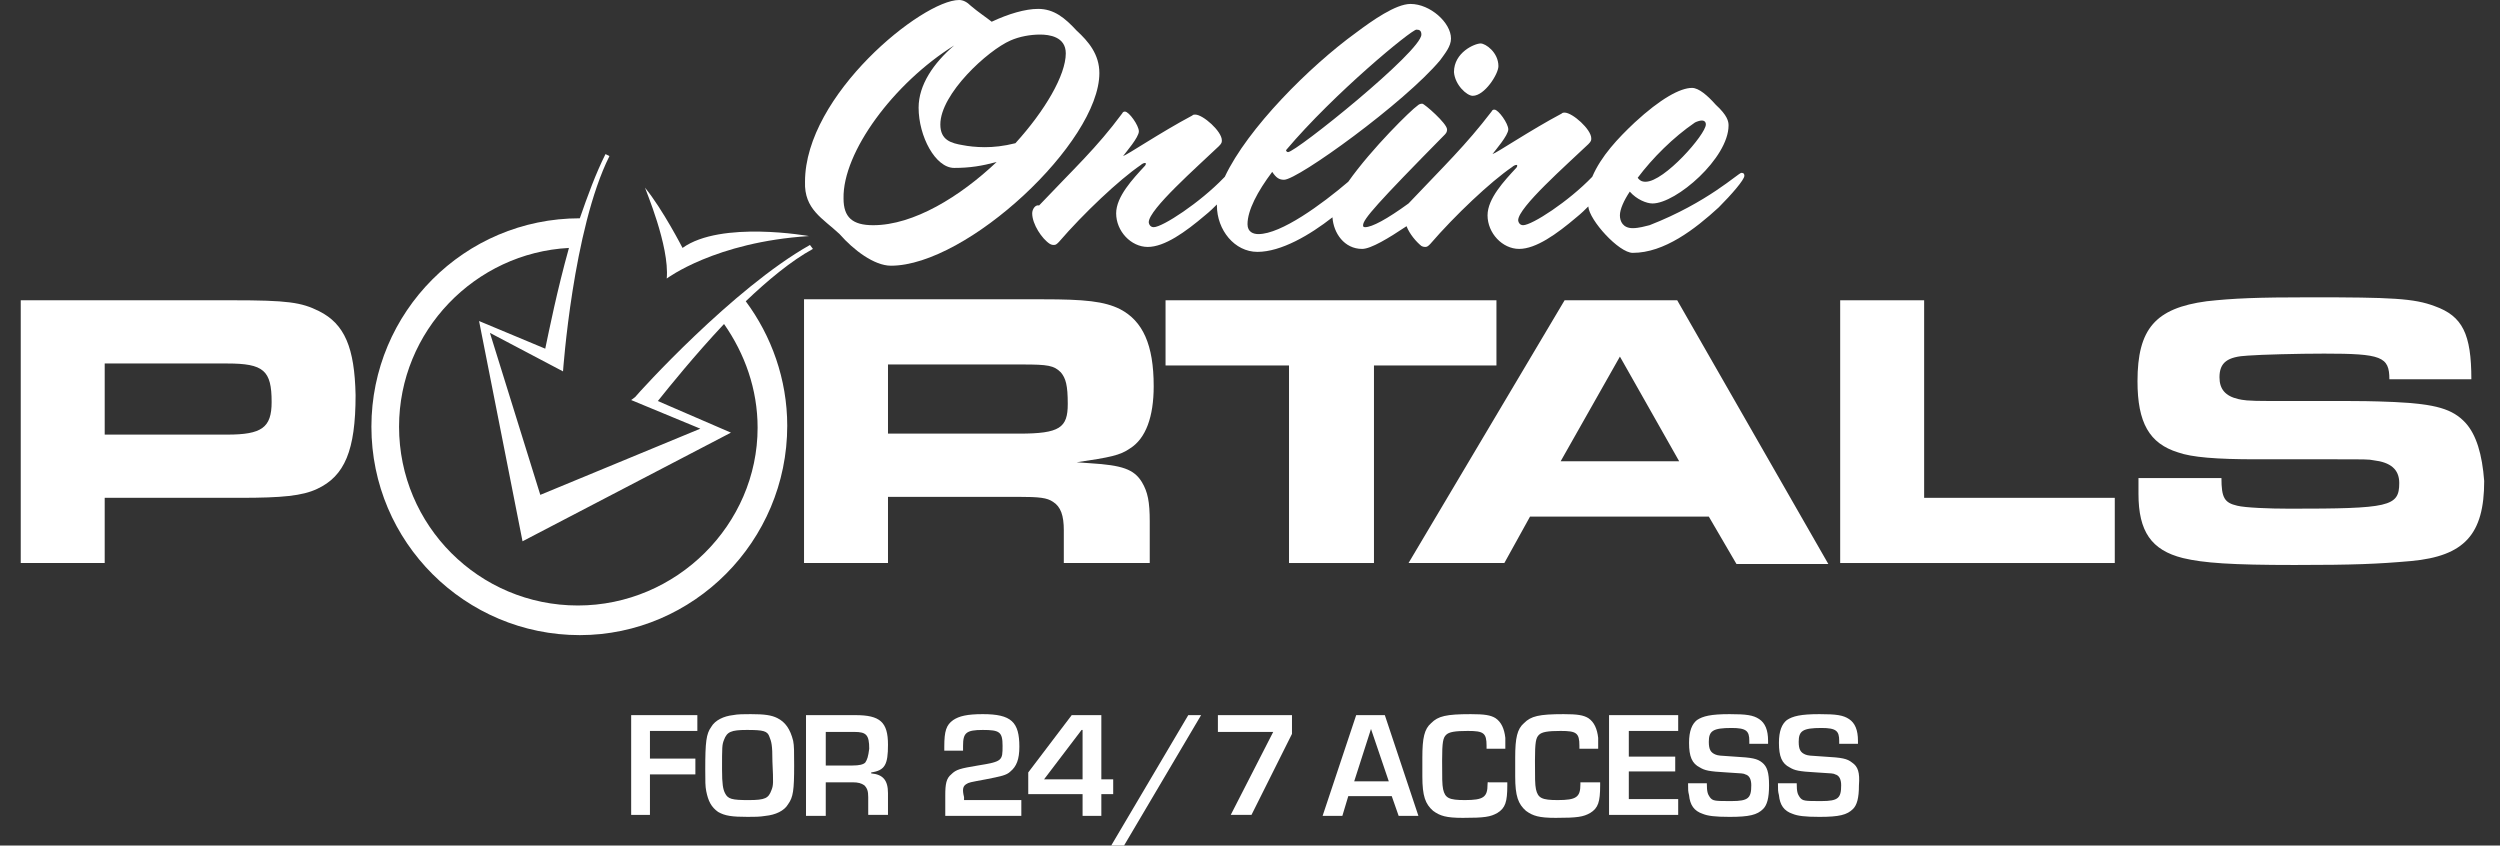 <?xml version="1.0" encoding="iso-8859-1"?>
<!-- Generator: Adobe Illustrator 19.1.0, SVG Export Plug-In . SVG Version: 6.00 Build 0)  -->
<svg version="1.1" baseProfile="tiny" id="Layer_1" xmlns="http://www.w3.org/2000/svg" xmlns:xlink="http://www.w3.org/1999/xlink"
	 x="0px" y="0px" viewBox="0 0 253.1 85.6" xml:space="preserve">
<rect x="0" y="0" width="253.1" height="85.6" fill="#333333" stroke="none"/>
<g>
	<path fill="#FFFFFF" d="M32.3,31.5c-1.8-0.9-3.2-1.1-8.8-1.1H2.1V57h8.5v-6.6h13.7c4.3,0,6.3-0.2,7.8-0.9c2.8-1.3,3.9-3.9,3.9-9.5
		C35.9,35.2,34.9,32.8,32.3,31.5z M23,44H10.6v-7.2H23c3.7,0,4.5,0.7,4.5,3.9C27.5,43.3,26.5,44,23,44z"/>
	<path fill="#FFFFFF" d="M106.6,50.8c0.8,0.5,1.1,1.4,1.1,2.9V57h8.7v-4.2c0-2-0.2-3-0.8-4c-0.8-1.3-2-1.7-5.2-1.9l-1.4-0.1
		c3.4-0.5,4.4-0.7,5.4-1.4c1.6-1,2.4-3.2,2.4-6.3c0-4.2-1.1-6.6-3.4-7.8c-1.6-0.8-3.6-1-7.8-1H81.4V57h8.5v-6.7H103
		C105.3,50.3,106,50.4,106.6,50.8z M89.9,36.9h13.6c2.6,0,3.2,0.1,3.9,0.8c0.5,0.6,0.7,1.3,0.7,3.2c0,2.4-0.8,3-4.9,3H89.9V36.9z"/>
	<polygon fill="#FFFFFF" points="139.1,57 139.1,37 151.5,37 151.5,30.4 118,30.4 118,37 130.5,37 130.5,57 	"/>
	<path fill="#FFFFFF" d="M154.9,52.3H173l2.8,4.8h9.3l-15.3-26.7h-11.4L142.6,57h9.7L154.9,52.3z M164,36.1l6,10.6h-12L164,36.1z"/>
	<polygon fill="#FFFFFF" points="194.8,30.4 186.3,30.4 186.3,57 214.1,57 214.1,50.4 194.8,50.4 	"/>
	<path fill="#FFFFFF" d="M249.6,42.8c-1.3-1.4-3-1.9-7.2-2.1c-2.3-0.1-3.9-0.1-4.5-0.1H230c-2.7,0-2.9-0.1-3.4-0.2
		c-1.3-0.3-1.9-1-1.9-2.2c0-1.5,0.8-2.1,2.9-2.2c1.3-0.1,5.1-0.2,7.7-0.2c5.8,0,6.6,0.3,6.6,2.6h8.3c0-4.6-0.9-6.4-3.7-7.4
		c-2.1-0.8-4.4-0.9-12.6-0.9c-5.4,0-7.8,0.1-10.5,0.4c-5.2,0.7-7,2.8-7,8.1c0,4.2,1.2,6.3,4.1,7.2c1.4,0.5,3.9,0.7,7.9,0.7h7.7
		c3.5,0,3.7,0,4.2,0.1c1.7,0.2,2.6,0.9,2.6,2.3c0,2.4-1,2.6-11.1,2.6c-2.1,0-4.5-0.1-5.3-0.3c-1.3-0.3-1.6-0.8-1.6-2.8h-8.4
		c0,0.6,0,1.3,0,1.6c0,3.8,1.3,5.7,4.5,6.5c2.1,0.5,4.9,0.7,11.3,0.7c6,0,8.4-0.1,11.8-0.4c5.4-0.5,7.4-2.7,7.4-8.1
		C251.3,46,250.7,44,249.6,42.8z"/>
	<path fill="#FFFFFF" d="M67.5,28.2c0,0,4.9-3.7,14.4-4.3c0,0-8.9-1.6-12.8,1.2c0,0-2-3.9-3.8-6.1C65.3,19.1,67.8,24.9,67.5,28.2z"
		/>
	<path fill="#FFFFFF" d="M79.7,43.1c0-4.7-1.6-9.1-4.2-12.6c2.2-2.1,4.6-4.1,6.8-5.3L82,24.8c-7.8,4.4-17.3,14.9-17.7,15.4l-0.4,0.3
		l7,2.9l-16.2,6.7l-5.1-16.4l7.4,3.9c0,0,1-14.4,4.7-21.8l-0.4-0.2c-1,2-1.8,4.2-2.6,6.5c0,0,0,0,0,0c-11.7,0-21.1,9.5-21.1,21.1
		c0,11.7,9.5,21.1,21.1,21.1C70.2,64.3,79.7,54.8,79.7,43.1z M58.5,61.3c-10,0-18.1-8.1-18.1-18.1c0-9.7,7.7-17.6,17.2-18.1
		c-1.2,4.3-2,8.3-2.4,10.2l-6.7-2.8l4.4,22.3l21.1-11l-7.4-3.2c1.2-1.5,3.7-4.6,6.7-7.8c2.1,3,3.4,6.6,3.4,10.5
		C76.7,53.1,68.5,61.3,58.5,61.3z"/>
	<polygon fill="#FFFFFF" points="63.9,82.5 65.8,82.5 65.8,78.4 70.4,78.4 70.4,76.8 65.8,76.8 65.8,74 70.6,74 70.6,72.4 
		63.9,72.4 	"/>
	<path fill="#FFFFFF" d="M78.7,72.7c-0.6-0.3-1.3-0.4-2.7-0.4c-0.7,0-1.3,0-1.8,0.1c-0.9,0.1-1.8,0.5-2.2,1.2
		c-0.5,0.7-0.6,1.5-0.6,4.3c0,1.2,0,1.7,0.1,2.2c0.2,1,0.5,1.6,1.2,2.1c0.7,0.4,1.4,0.5,3,0.5c0.7,0,1.2,0,1.8-0.1
		c1-0.1,1.9-0.5,2.3-1.2c0.5-0.7,0.6-1.4,0.6-3.9c0-1.4,0-2-0.1-2.5C80,73.8,79.5,73.1,78.7,72.7z M78.1,80c-0.3,0.8-0.6,1-2.3,1
		c-1.7,0-2.1-0.1-2.4-0.7c-0.2-0.4-0.3-0.9-0.3-2.4c0-2.3,0-2.5,0.2-3c0.3-0.8,0.7-1,2.3-1c1.7,0,2.1,0.1,2.3,0.7
		c0.2,0.5,0.3,0.8,0.3,2.5C78.3,79.3,78.3,79.5,78.1,80z"/>
	<path fill="#FFFFFF" d="M89.9,75.4c0-2.3-0.8-3-3.3-3h-5v10.2h2v-3.4h2.7c0.6,0,0.9,0.1,1.2,0.3c0.3,0.3,0.4,0.6,0.4,1.2v1.8h2
		v-2.2c0-1.3-0.5-1.9-1.7-2v-0.1C89.6,78,89.9,77.4,89.9,75.4z M87.6,77.2c-0.2,0.2-0.6,0.3-1.3,0.3h-2.7v-3.4h2.9
		c1.2,0,1.5,0.3,1.5,1.7C87.9,76.6,87.8,76.9,87.6,77.2z"/>
	<path fill="#FFFFFF" d="M97.8,79.4c0.3-0.2,0.4-0.2,2-0.5c1.5-0.3,2.1-0.4,2.5-0.8c0.6-0.5,0.9-1.2,0.9-2.5c0-2.5-0.8-3.3-3.7-3.3
		c-1.6,0-2.4,0.2-3,0.6c-0.7,0.5-0.9,1.1-0.9,2.7V76h1.9c0-0.2,0-0.4,0-0.5c0-1.3,0.3-1.6,2-1.6s2,0.2,2,1.6c0,1.5,0,1.6-2.5,2
		c-1.8,0.3-2.2,0.4-2.7,0.9c-0.5,0.4-0.6,1-0.6,2.1v2.1h7.7V81h-5.8v-0.3C97.4,79.9,97.5,79.6,97.8,79.4z"/>
	<path fill="#FFFFFF" d="M112.7,78.9h-1.2v-6.5h-3l-4.4,5.8v2.2h5.5v2.2h1.9v-2.2h1.2V78.9z M109.6,78.9h-3.9l3.8-5h0.1V78.9z"/>
	<polygon fill="#FFFFFF" points="112.5,85.6 113.8,85.6 121.6,72.4 120.3,72.4 	"/>
	<polygon fill="#FFFFFF" points="123.3,74.1 128.9,74.1 124.6,82.5 126.7,82.5 130.8,74.3 130.8,72.4 123.3,72.4 	"/>
	<path fill="#FFFFFF" d="M137.3,72.4l-3.4,10.2h2l0.6-2h4.4l0.7,2h2l-3.4-10.2H137.3z M137.1,79.1l1.7-5.3l1.8,5.3H137.1z"/>
	<path fill="#FFFFFF" d="M150.6,79.4c0,1.3-0.4,1.6-2.3,1.6c-1.6,0-2-0.2-2.2-1.1c-0.1-0.5-0.1-1.1-0.1-2.9c0-1.9,0.1-2.3,0.4-2.6
		c0.3-0.3,0.9-0.4,2.2-0.4c1.6,0,1.9,0.2,1.9,1.5v0.3h1.9c0-0.6,0-0.7,0-1.1c-0.1-0.9-0.4-1.6-1-2c-0.5-0.3-1.1-0.4-2.5-0.4
		c-2.5,0-3.3,0.2-4,0.9c-0.7,0.6-0.9,1.5-0.9,3.5c0,0.3,0,0.3,0,1.9c0,2,0.3,2.8,1.1,3.5c0.7,0.5,1.3,0.7,3,0.7
		c2.2,0,2.8-0.1,3.5-0.5c0.8-0.5,1-1.1,1-2.8v-0.3h-1.9C150.6,79.1,150.6,79.3,150.6,79.4z"/>
	<path fill="#FFFFFF" d="M160,79.4c0,1.3-0.4,1.6-2.3,1.6c-1.6,0-2-0.2-2.2-1.1c-0.1-0.5-0.1-1.1-0.1-2.9c0-1.9,0.1-2.3,0.4-2.6
		c0.3-0.3,0.9-0.4,2.2-0.4c1.6,0,1.9,0.2,1.9,1.5v0.3h1.9c0-0.6,0-0.7,0-1.1c-0.1-0.9-0.4-1.6-1-2c-0.5-0.3-1.1-0.4-2.5-0.4
		c-2.5,0-3.3,0.2-4,0.9c-0.7,0.6-0.9,1.5-0.9,3.5c0,0.3,0,0.3,0,1.9c0,2,0.3,2.8,1.1,3.5c0.7,0.5,1.3,0.7,3,0.7
		c2.2,0,2.8-0.1,3.5-0.5c0.8-0.5,1-1.1,1-2.8v-0.3H160C160,79.1,160,79.3,160,79.4z"/>
	<polygon fill="#FFFFFF" points="164.9,78.1 169.6,78.1 169.6,76.6 164.9,76.6 164.9,74 169.9,74 169.9,72.4 162.9,72.4 162.9,82.5 
		169.9,82.5 169.9,80.9 164.9,80.9 	"/>
	<path fill="#FFFFFF" d="M178.4,77.2c-0.5-0.4-1-0.5-2.8-0.6c-1.6-0.1-1.6-0.1-1.9-0.2c-0.5-0.2-0.7-0.5-0.7-1.3
		c0-1.1,0.4-1.4,2.3-1.4c1.5,0,1.8,0.3,1.8,1.3v0.3h1.9V75c0-1.1-0.3-1.8-0.9-2.2c-0.6-0.4-1.3-0.5-3-0.5c-1.9,0-2.7,0.2-3.3,0.6
		c-0.5,0.4-0.8,1.1-0.8,2.3c0,1.4,0.3,2.1,1.1,2.5c0.5,0.3,0.9,0.4,2.7,0.5c1.7,0.1,1.7,0.1,1.9,0.2c0.4,0.1,0.6,0.5,0.6,1.1
		c0,1.3-0.3,1.6-2,1.6c-1.7,0-1.9,0-2.2-0.4c-0.2-0.3-0.3-0.5-0.3-1.4h-1.9c0,0.7,0,0.8,0.1,1.2c0.1,1,0.5,1.6,1.4,1.9
		c0.5,0.2,1.2,0.3,2.7,0.3c2,0,2.8-0.2,3.4-0.8c0.4-0.4,0.6-1.1,0.6-2.4C179.1,78.2,178.9,77.6,178.4,77.2z"/>
	<path fill="#FFFFFF" d="M187.5,77.2c-0.5-0.4-1-0.5-2.8-0.6c-1.6-0.1-1.6-0.1-1.9-0.2c-0.5-0.2-0.7-0.5-0.7-1.3
		c0-1.1,0.4-1.4,2.3-1.4c1.5,0,1.8,0.3,1.8,1.3v0.3h1.9V75c0-1.1-0.3-1.8-0.9-2.2c-0.6-0.4-1.3-0.5-3-0.5c-1.9,0-2.7,0.2-3.3,0.6
		c-0.5,0.4-0.8,1.1-0.8,2.3c0,1.4,0.3,2.1,1.1,2.5c0.5,0.3,0.9,0.4,2.7,0.5c1.7,0.1,1.7,0.1,1.9,0.2c0.4,0.1,0.6,0.5,0.6,1.1
		c0,1.3-0.3,1.6-2,1.6c-1.7,0-1.9,0-2.2-0.4c-0.2-0.3-0.3-0.5-0.3-1.4h-1.9c0,0.7,0,0.8,0.1,1.2c0.1,1,0.5,1.6,1.4,1.9
		c0.5,0.2,1.2,0.3,2.7,0.3c2,0,2.8-0.2,3.4-0.8c0.4-0.4,0.6-1.1,0.6-2.4C188.3,78.2,188.1,77.6,187.5,77.2z"/>
	<path fill="#FFFFFF" d="M85,23.7c1.4,1.6,3.5,3.2,5.2,3.2c7.7,0,21.1-12.5,21.1-19.5c0-1.9-1.1-3.2-2.3-4.3
		c-1.2-1.3-2.3-2.2-3.9-2.2c-1.3,0-3,0.5-4.7,1.3c-0.5-0.4-1.4-1-2.1-1.6C97.9,0.2,97.5,0,97.1,0c-3.7,0-15.6,9.6-15.6,18.4
		C81.4,21.2,83.3,22.1,85,23.7z M102.3,4.1c0.9-0.4,2-0.6,3-0.6c0.9,0,2.6,0.2,2.6,1.9c0,2.2-2.1,5.8-5.1,9.1
		c-1.2,0.3-2.2,0.4-3.1,0.4c-0.9,0-1.7-0.1-2.2-0.2c-1.2-0.2-2.3-0.5-2.3-2.1C95.2,9.5,100,5.1,102.3,4.1z M96.6,4.6
		c-2.1,1.8-3.6,4-3.6,6.3c0,2.9,1.7,6.1,3.6,6.1c1.6,0,2.8-0.2,4.3-0.6c-3.7,3.5-8.4,6.4-12.5,6.4c-2.1,0-3-0.8-3-2.7
		C85.3,15.4,90.5,8.4,96.6,4.6z"/>
	<path fill="#FFFFFF" d="M104.5,21.6c0,1.1,1,2.6,1.8,3.1c0.2,0.1,0.3,0.1,0.4,0.1c0.2,0,0.3-0.1,0.5-0.3c2.5-2.9,6.1-6.3,8.3-7.8
		c0.1-0.1,0.3-0.2,0.4-0.2c0.1,0,0.1,0,0.1,0.1c0,0.1-0.1,0.2-0.1,0.2c-1.2,1.3-2.9,3.1-2.9,4.8c0,1.8,1.5,3.4,3.2,3.4
		c1.7,0,3.8-1.5,5.8-3.2c0.5-0.4,0.9-0.8,1.2-1.1c0,0,0,0,0,0.1c0,2.5,1.8,4.7,4.1,4.7c2.4,0,5.3-1.7,7.6-3.5c0.1,1.6,1.2,3.2,3,3.2
		c0.9,0,2.7-1.1,4.5-2.3c0.3,0.8,1,1.6,1.5,2c0.2,0.1,0.3,0.1,0.4,0.1c0.2,0,0.3-0.1,0.5-0.3c2.5-2.9,6.1-6.3,8.3-7.8
		c0.1-0.1,0.3-0.2,0.4-0.2c0.1,0,0.1,0,0.1,0.1c0,0.1-0.1,0.2-0.1,0.2c-1.2,1.3-2.9,3.1-2.9,4.8c0,1.8,1.5,3.4,3.2,3.4
		c1.7,0,3.8-1.5,5.8-3.2c0.5-0.4,0.9-0.8,1.2-1.1c0.1,1.4,3.1,4.7,4.5,4.7c3.2,0,6.3-2.4,8.7-4.6c1.3-1.3,2.6-2.8,2.6-3.2
		c0-0.1,0-0.3-0.3-0.3c-0.3,0-3.4,3-9.3,5.3c-0.4,0.1-1.1,0.3-1.7,0.3c-1,0-1.3-0.7-1.3-1.3c0-0.6,0.4-1.5,1-2.4
		c0.7,0.8,1.7,1.2,2.3,1.2c2.4,0,7.7-4.6,7.7-7.9c0-0.4-0.1-1-1.3-2.1c-0.8-0.9-1.7-1.7-2.4-1.7c-1.2,0-3.2,1.1-5.8,3.5
		c-1.7,1.6-3.4,3.4-4.3,5.5c-2.4,2.5-6.1,4.9-7,4.9c-0.4,0-0.5-0.4-0.5-0.5c0-1.3,4.9-5.6,7.1-7.7c0.3-0.3,0.3-0.4,0.3-0.6
		c0-0.9-1.9-2.6-2.7-2.6c-0.1,0-0.2,0-0.3,0.1c-3.2,1.7-6.6,4-7,4.1c0.3-0.4,1.6-1.9,1.6-2.5c0-0.6-1-2-1.4-2c-0.1,0-0.2,0-0.3,0.2
		c-2.6,3.4-4.8,5.5-8.4,9.3c-2.2,1.6-3.7,2.4-4.4,2.4c-0.2,0-0.2-0.1-0.2-0.2c0-0.6,1.4-2.2,8.3-9.2c0.2-0.2,0.2-0.4,0.2-0.5
		c0-0.6-2.3-2.6-2.5-2.6c-0.1,0-0.3,0-0.5,0.2c-0.6,0.4-4.6,4.3-7,7.7c-2.7,2.3-6.8,5.3-9.1,5.3c-0.5,0-1.1-0.2-1.1-1
		c0-1.4,1-3.3,2.5-5.3c0.4,0.6,0.7,0.8,1.2,0.8c1.4,0,12.2-7.8,15.8-12.1c0.5-0.7,1.1-1.4,1.1-2.2c0-1.6-2.1-3.5-4.1-3.5
		c-1.5,0-3.9,1.7-5.5,2.9c-4.7,3.4-11,9.7-13.3,14.6c0,0,0,0-0.1,0.1c-2.4,2.5-6.2,5-7.1,5c-0.4,0-0.5-0.4-0.5-0.5
		c0-1.3,4.9-5.6,7.1-7.7c0.3-0.3,0.3-0.4,0.3-0.6c0-0.9-1.9-2.6-2.7-2.6c-0.1,0-0.2,0-0.3,0.1c-3.2,1.7-6.6,4-7,4.1
		c0.3-0.4,1.6-1.9,1.6-2.5c0-0.6-1-2-1.4-2c-0.1,0-0.2,0-0.3,0.2c-2.6,3.5-4.8,5.5-8.4,9.3C104.8,20.7,104.5,21.2,104.5,21.6z
		 M171.6,12.4c0.2-0.1,0.5-0.2,0.7-0.2c0.2,0,0.4,0.1,0.4,0.4c0,1-4.2,5.8-6.1,5.8c-0.2,0-0.5,0-0.8-0.4
		C167.3,16,169.4,13.9,171.6,12.4z M143.4,3c0.3,0,0.5,0.1,0.5,0.5c0,1.7-12.7,11.9-13.5,11.9c-0.1,0-0.2-0.1-0.2-0.2
		C135.1,9.4,142.9,3,143.4,3z"/>
	<path fill="#FFFFFF" d="M149.1,9.7c1.2,0,2.6-2.2,2.6-3c0-1.4-1.3-2.3-1.8-2.3c-0.6,0-2.7,0.9-2.7,2.9
		C147.3,8.6,148.5,9.7,149.1,9.7z"/>
</g>
</svg>
